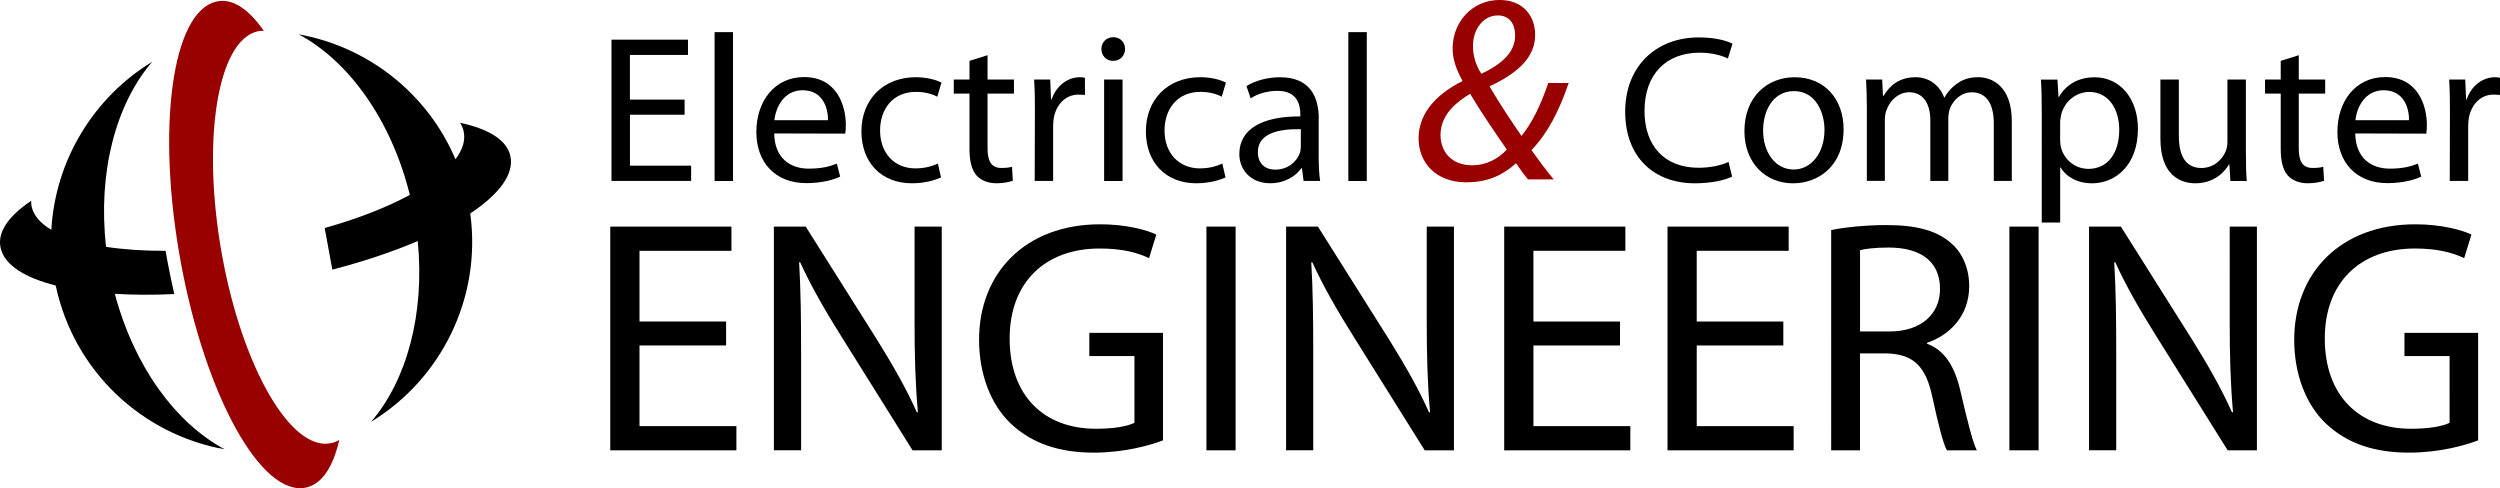 <?xml version="1.0" encoding="utf-8"?>
<!-- Generator: Adobe Illustrator 15.1.0, SVG Export Plug-In . SVG Version: 6.00 Build 0)  -->
<!DOCTYPE svg PUBLIC "-//W3C//DTD SVG 1.1//EN" "http://www.w3.org/Graphics/SVG/1.1/DTD/svg11.dtd">
<svg version="1.1"
	 id="svg2185" xmlns:rdf="http://www.w3.org/1999/02/22-rdf-syntax-ns#" xmlns:svg="http://www.w3.org/2000/svg" xmlns:dc="http://purl.org/dc/elements/1.1/" xmlns:sodipodi="http://sodipodi.sourceforge.net/DTD/sodipodi-0.dtd" xmlns:cc="http://web.resource.org/cc/" xmlns:inkscape="http://www.inkscape.org/namespaces/inkscape" inkscape:output_extension="org.inkscape.output.svg.inkscape" sodipodi:version="0.32" inkscape:version="0.45.1" sodipodi:docbase="/home/paulini/logos" sodipodi:docname="ECE_Red_Black.svg"
	 xmlns="http://www.w3.org/2000/svg" xmlns:xlink="http://www.w3.org/1999/xlink" x="0px" y="0px" width="300.496px"
	 height="58.679px" viewBox="0 0 300.496 58.679" enable-background="new 0 0 300.496 58.679" xml:space="preserve">
<sodipodi:namedview  id="base" inkscape:current-layer="svg2185" inkscape:window-y="219" inkscape:window-x="221" inkscape:window-width="872" inkscape:pageopacity="0.0" inkscape:pageshadow="2" inkscape:window-height="638" bordercolor="#666666" borderopacity="1.0" inkscape:cx="150.2475" inkscape:zoom="2.5890614" objecttolerance="10.0" gridtolerance="10.0" guidetolerance="10.0" pagecolor="#ffffff" inkscape:cy="29.339251">
	</sodipodi:namedview>
<g id="g2195">
	<path id="path2197" d="M27.002,54.003c-5.875-3.129-10.898-9.98-13.199-18.684c2.207,0.129,4.602,0.148,7.145,0.027
		c-0.301-1.324-0.586-2.68-0.844-4.059c-0.07-0.379-0.133-0.758-0.199-1.141c-2.621,0.012-5.031-0.152-7.156-0.476
		c-1.016-8.965,1.188-17.195,5.547-22.246C11.245,11.711,6.643,19.273,6.17,27.625c-1.27-0.754-2.09-1.676-2.355-2.738
		c-0.063-0.258-0.078-0.512-0.063-0.754C1.01,25.98-0.376,27.93,0.088,29.851c0.484,2.016,2.895,3.527,6.609,4.469
		c2.188,10.344,10.434,17.926,20.316,19.688"/>
	<path id="path2199" d="M61.338,18.707c-0.461-1.922-2.645-3.215-6.031-3.949c0.18,0.285,0.32,0.602,0.406,0.953
		c0.273,1.102-0.094,2.266-0.965,3.434c-3.359-7.918-10.523-13.531-18.852-15.02C41.913,7.324,47.038,14.43,49.26,23.426
		c-2.754,1.488-6.242,2.863-10.234,3.98c0.035,0.188,0.07,0.383,0.105,0.574c0.277,1.5,0.551,2.976,0.813,4.429
		c3.809-0.988,7.277-2.16,10.266-3.437c0.871,8.761-1.332,16.773-5.609,21.726c8.395-5.105,13.313-14.844,11.922-25.042
		c3.504-2.328,5.336-4.77,4.805-6.961"/>
	<path id="path2201" fill="#990000" d="M39.834,53.253c-4.82,1.109-10.723-9.066-13.172-22.73
		c-2.449-13.667-0.523-25.648,4.297-26.757c0.258-0.063,0.512-0.074,0.754-0.059c-1.832-2.621-3.77-3.953-5.695-3.52
		c-5.344,1.191-7.262,15.234-4.281,31.367c2.977,16.129,9.727,28.234,15.07,27.043c1.922-0.43,3.227-2.5,3.977-5.719
		c-0.285,0.168-0.602,0.301-0.953,0.383"/>
	<path id="path2203" d="M82.292,13.793h-6.574v6.121h7.355v1.836h-9.574V4.766h9.195v1.84h-6.98v5.367h6.574v1.813"/>
	<path id="path2205" d="M85.893,21.754h2.215V3.863h-2.215V21.754z"/>
	<path id="path2207" d="M93.077,14.449c0.176-1.535,1.133-3.602,3.398-3.602c2.469,0,3.074,2.215,3.047,3.602h-6.449H93.077z
		 M101.593,16.059c0.05-0.25,0.074-0.602,0.074-1.055c0-2.242-1.032-5.742-5.012-5.742c-3.551,0-5.742,2.895-5.742,6.602
		c0,3.652,2.266,6.148,5.996,6.148c1.938,0,3.297-0.426,4.078-0.781l-0.398-1.563c-0.805,0.324-1.79,0.602-3.375,0.602
		c-2.215,0-4.105-1.234-4.156-4.23l8.539,0.023"/>
	<path id="path2209" d="M113.112,21.328c-0.578,0.273-1.863,0.703-3.5,0.703c-3.68,0-6.07-2.492-6.07-6.25
		c0-3.754,2.566-6.5,6.551-6.5c1.308,0,2.468,0.324,3.07,0.652l-0.504,1.688c-0.527-0.273-1.359-0.578-2.566-0.578
		c-2.797,0-4.309,2.09-4.309,4.637c0,2.82,1.812,4.559,4.23,4.559c1.258,0,2.09-0.301,2.719-0.578l0.375,1.66"/>
	<path id="path2211" d="M118.702,6.637v2.922h3.176v1.688h-3.176v6.574c0,1.512,0.426,2.367,1.66,2.367
		c0.602,0,0.953-0.047,1.281-0.148l0.098,1.688c-0.426,0.148-1.106,0.301-1.965,0.301c-1.031,0-1.863-0.352-2.391-0.93
		c-0.601-0.68-0.855-1.762-0.855-3.199v-6.652h-1.887V9.559h1.887V7.316l2.164-0.68"/>
	<path id="path2213" d="M124.397,13.363c0-1.434-0.023-2.668-0.097-3.805h1.937l0.098,2.391h0.074
		c0.551-1.637,1.914-2.668,3.398-2.668c0.223,0,0.403,0.023,0.602,0.074v2.063c-0.25-0.023-0.477-0.047-0.777-0.047
		c-1.559,0-2.668,1.184-2.973,2.82c-0.051,0.324-0.074,0.68-0.074,1.059v6.5h-2.215l0.023-8.391"/>
	<path id="path2215" d="M132.714,21.754V9.559h2.214v12.195H132.714z M133.772,7.316c-0.828,0-1.387-0.652-1.387-1.434
		c0-0.777,0.579-1.41,1.434-1.41c0.856,0,1.41,0.629,1.41,1.41c0,0.777-0.554,1.434-1.433,1.434H133.772"/>
	<path id="path2217" d="M147.303,21.328c-0.578,0.273-1.863,0.703-3.5,0.703c-3.675,0-6.07-2.492-6.07-6.25
		c0-3.754,2.567-6.5,6.551-6.5c1.309,0,2.469,0.324,3.07,0.652l-0.504,1.688c-0.527-0.273-1.359-0.578-2.566-0.578
		c-2.797,0-4.309,2.09-4.309,4.637c0,2.82,1.813,4.559,4.231,4.559c1.258,0,2.09-0.301,2.719-0.578l0.375,1.66"/>
	<path id="path2219" d="M156.35,17.648c0,0.227-0.022,0.477-0.097,0.703c-0.353,1.031-1.383,2.039-2.996,2.039
		c-1.106,0-2.063-0.652-2.063-2.113c0-2.367,2.746-2.797,5.164-2.746v2.113L156.35,17.648z M158.514,14.273
		c0-2.441-0.906-4.988-4.66-4.988c-1.535,0-3.022,0.426-4.031,1.059l0.504,1.484c0.855-0.578,2.04-0.906,3.199-0.906
		c2.492-0.023,2.771,1.813,2.771,2.82v0.25c-4.711-0.023-7.333,1.586-7.333,4.535c0,1.762,1.257,3.5,3.726,3.5
		c1.737,0,3.071-0.855,3.728-1.813h0.074l0.198,1.535h1.987c-0.125-0.828-0.174-1.863-0.174-2.922V14.27"/>
	<path id="path2221" d="M162.069,21.754h2.216V3.863h-2.216V21.754z"/>
	<path id="path2223" d="M208.19,21.227c-0.78,0.402-2.418,0.805-4.483,0.805c-4.785,0-8.363-3.023-8.363-8.617
		c0-5.34,3.601-8.918,8.867-8.918c2.09,0,3.449,0.453,4.031,0.754l-0.552,1.785c-0.806-0.402-1.987-0.703-3.397-0.703
		c-3.981,0-6.625,2.543-6.625,7.004c0,4.184,2.39,6.828,6.5,6.828c1.358,0,2.717-0.273,3.601-0.703l0.426,1.762"/>
	<path id="path2225" d="M215.574,20.371c-2.142,0-3.652-2.016-3.652-4.684c0-2.316,1.131-4.734,3.726-4.734
		c2.617,0,3.653,2.594,3.653,4.66c0,2.77-1.586,4.762-3.704,4.762h-0.022V20.371z M215.55,22.031c2.894,0,6.046-1.965,6.046-6.5
		c0-3.703-2.367-6.246-5.871-6.246c-3.351,0-6.048,2.391-6.048,6.477c0,3.852,2.568,6.273,5.845,6.273h0.024"/>
	<path id="path2227" d="M224.393,12.859c0-1.281-0.05-2.293-0.097-3.301h1.937l0.099,1.965h0.073
		c0.681-1.156,1.813-2.242,3.856-2.242c1.636,0,2.894,1.008,3.425,2.441h0.047c0.375-0.703,0.879-1.207,1.384-1.586
		c0.729-0.551,1.512-0.855,2.668-0.855c1.637,0,4.03,1.059,4.03,5.289v7.18h-2.164v-6.902c0-2.367-0.883-3.754-2.644-3.754
		c-1.282,0-2.239,0.93-2.646,1.988c-0.098,0.324-0.176,0.73-0.176,1.105v7.559h-2.164v-7.305c0-1.965-0.854-3.352-2.543-3.352
		c-1.358,0-2.394,1.105-2.746,2.215c-0.125,0.324-0.176,0.703-0.176,1.082v7.355h-2.164v-8.895"/>
	<path id="path2229" d="M247.628,14.676c0-0.273,0.074-0.602,0.125-0.906c0.424-1.66,1.863-2.719,3.375-2.719
		c2.343,0,3.601,2.09,3.601,4.535c0,2.797-1.358,4.711-3.703,4.711c-1.558,0-2.922-1.059-3.301-2.594
		c-0.074-0.273-0.097-0.602-0.097-0.906v-2.113V14.676z M245.414,26.746h2.215v-6.625h0.049c0.728,1.207,2.115,1.914,3.755,1.914
		c2.844,0,5.543-2.168,5.543-6.551c0-3.703-2.214-6.195-5.19-6.195c-1.966,0-3.427,0.855-4.31,2.367h-0.048l-0.125-2.09h-1.987
		c0.074,1.156,0.099,2.418,0.099,3.98V26.75"/>
	<path id="path2231" d="M269.957,18.43c0,1.258,0.022,2.367,0.097,3.324h-1.964l-0.125-1.988h-0.051
		c-0.552,0.98-1.863,2.266-4.029,2.266c-1.913,0-4.206-1.082-4.206-5.34V9.563h2.215v6.727c0,2.316,0.728,3.902,2.719,3.902
		c1.484,0,2.521-1.031,2.923-2.039c0.125-0.301,0.198-0.703,0.198-1.133V9.563h2.216v8.867"/>
	<path id="path2233" d="M276.307,6.637v2.922h3.176v1.688h-3.176v6.574c0,1.512,0.426,2.367,1.661,2.367
		c0.601,0,0.957-0.047,1.281-0.148l0.101,1.688c-0.425,0.148-1.108,0.301-1.966,0.301c-1.03,0-1.862-0.352-2.389-0.93
		c-0.603-0.68-0.856-1.762-0.856-3.199v-6.652h-1.886V9.559h1.886V7.316l2.164-0.68"/>
	<path id="path2235" d="M283.112,14.449c0.177-1.535,1.134-3.602,3.402-3.602c2.469,0,3.071,2.215,3.047,3.602H283.112z
		 M291.632,16.059c0.05-0.25,0.074-0.602,0.074-1.055c0-2.242-1.031-5.742-5.013-5.742c-3.551,0-5.741,2.895-5.741,6.602
		c0,3.652,2.266,6.148,5.996,6.148c1.936,0,3.301-0.426,4.081-0.781l-0.401-1.563c-0.805,0.324-1.785,0.602-3.375,0.602
		c-2.215,0-4.106-1.234-4.157-4.23l8.543,0.023"/>
	<path id="path2237" d="M294.479,13.363c0-1.434-0.022-2.668-0.097-3.805h1.937l0.099,2.391h0.074
		c0.555-1.637,1.913-2.668,3.401-2.668c0.224,0,0.403,0.023,0.603,0.074v2.063c-0.25-0.023-0.478-0.047-0.777-0.047
		c-1.563,0-2.668,1.184-2.973,2.82c-0.047,0.324-0.074,0.68-0.074,1.059v6.5h-2.215l0.022-8.391"/>
	<path id="path2239" d="M87.276,41.523h-10.41v9.695h11.648v2.91h-15.16v-26.89h14.563v2.91H76.866v8.496h10.41v2.871"/>
	<path id="path2241" d="M93.018,54.128v-26.89h3.828l8.579,13.605c1.953,3.148,3.55,5.941,4.785,8.734l0.117-0.039
		c-0.316-3.59-0.399-6.859-0.399-11.012V27.238h3.27v26.89h-3.508l-8.535-13.645c-1.875-2.992-3.668-6.063-4.984-8.977l-0.117,0.035
		c0.195,3.391,0.238,6.621,0.238,11.09v11.488h-3.27"/>
	<path id="path2243" d="M139.784,52.933c-1.555,0.598-4.668,1.473-8.297,1.473c-4.066,0-7.418-1.035-10.055-3.551
		c-2.312-2.23-3.75-5.824-3.75-10.012c0-8.02,5.547-13.882,14.563-13.882c3.109,0,5.586,0.676,6.742,1.234l-0.875,2.832
		c-1.434-0.676-3.23-1.156-5.941-1.156c-6.543,0-10.813,4.066-10.813,10.813c0,6.82,4.067,10.852,10.371,10.852
		c2.274,0,3.828-0.316,4.629-0.715V42.8h-5.426v-2.793h8.856v12.926"/>
	<path id="path2245" d="M145.011,54.128h3.507v-26.89h-3.507V54.128z"/>
	<path id="path2247" d="M154.585,54.128v-26.89h3.828l8.573,13.605c1.953,3.148,3.552,5.941,4.785,8.734l0.117-0.039
		c-0.315-3.59-0.397-6.859-0.397-11.012V27.238h3.27v26.89h-3.512l-8.535-13.645c-1.875-2.992-3.668-6.063-4.985-8.977l-0.117,0.035
		c0.199,3.391,0.238,6.621,0.238,11.09v11.488h-3.269"/>
	<path id="path2249" d="M194.725,41.523h-10.41v9.695h11.649v2.91h-15.162v-26.89h14.564v2.91h-11.052v8.496h10.41v2.871"/>
	<path id="path2251" d="M214.354,41.523h-10.41v9.695h11.649v2.91h-15.161v-26.89h14.563v2.91h-11.052v8.496h10.41v2.871"/>
	<path id="path2253" d="M223.574,30.07c0.598-0.156,1.754-0.316,3.43-0.316c3.668,0,6.183,1.515,6.183,4.984
		c0,3.07-2.351,5.105-6.062,5.105h-3.551V30.07z M220.1,54.128h3.469V42.48h3.271c3.147,0.117,4.625,1.516,5.425,5.227
		c0.719,3.352,1.313,5.664,1.754,6.422h3.59c-0.515-1.035-1.155-3.629-2.03-7.379c-0.677-2.793-1.914-4.707-3.949-5.426v-0.117
		c2.793-0.957,5.065-3.309,5.065-6.82c0-2.113-0.797-3.949-2.112-5.105c-1.677-1.516-4.106-2.23-7.817-2.23
		c-2.351,0-4.906,0.238-6.66,0.598V54.14"/>
	<path id="path2255" d="M241.526,54.128h3.509v-26.89h-3.509V54.128z"/>
	<path id="path2257" d="M251.1,54.128v-26.89h3.827l8.576,13.605c1.953,3.148,3.55,5.941,4.785,8.734l0.116-0.039
		c-0.315-3.59-0.397-6.859-0.397-11.012V27.238h3.269v26.89h-3.512l-8.535-13.645c-1.875-2.992-3.668-6.063-4.983-8.977
		l-0.117,0.035c0.195,3.391,0.238,6.621,0.238,11.09v11.488h-3.271"/>
	<path id="path2259" d="M297.862,52.933c-1.555,0.598-4.663,1.473-8.297,1.473c-4.065,0-7.422-1.035-10.054-3.551
		c-2.313-2.23-3.75-5.824-3.75-10.012c0-8.02,5.542-13.882,14.563-13.882c3.108,0,5.586,0.676,6.741,1.234l-0.875,2.832
		c-1.433-0.676-3.229-1.156-5.94-1.156c-6.543,0-10.813,4.066-10.813,10.813c0,6.82,4.067,10.852,10.371,10.852
		c2.274,0,3.827-0.316,4.629-0.715V42.8h-5.425v-2.793h8.855v12.926"/>
	<path id="path2261" fill="#990000" d="M176.925,19.867c-2.422,0-3.778-1.602-3.778-3.652c0-2.578,2.172-4.094,3.56-4.945
		c1.573,2.645,3.397,5.227,4.41,6.711c-1.07,1.133-2.488,1.887-4.156,1.887h-0.028H176.925z M186.753,21.566
		c-1.035-1.258-1.887-2.426-2.676-3.523c1.952-2.016,3.307-4.66,4.473-8.063h-2.454c-0.91,2.676-1.921,4.754-3.214,6.359
		c-1.098-1.574-2.641-3.902-3.809-5.891v-0.09c3.651-1.699,5.448-3.648,5.448-6.172c0-2.27-1.448-4.188-4.28-4.188
		c-3.277,0-5.638,2.645-5.638,5.824c0,1.258,0.407,2.484,1.164,3.844v0.094c-2.613,1.289-5.257,3.523-5.257,6.863
		c0,2.93,2.078,5.293,5.734,5.293c2.328,0,4.215-0.691,5.979-2.301c0.504,0.754,0.914,1.32,1.446,1.949h3.086H186.753z
		 M180.011,1.852c1.541,0,2.105,1.16,2.105,2.395c0,2.012-1.509,3.398-4.06,4.629c-0.69-1.098-1.007-2.168-1.007-3.367
		c0-2.078,1.32-3.648,2.929-3.648h0.032"/>
</g>
</svg>
